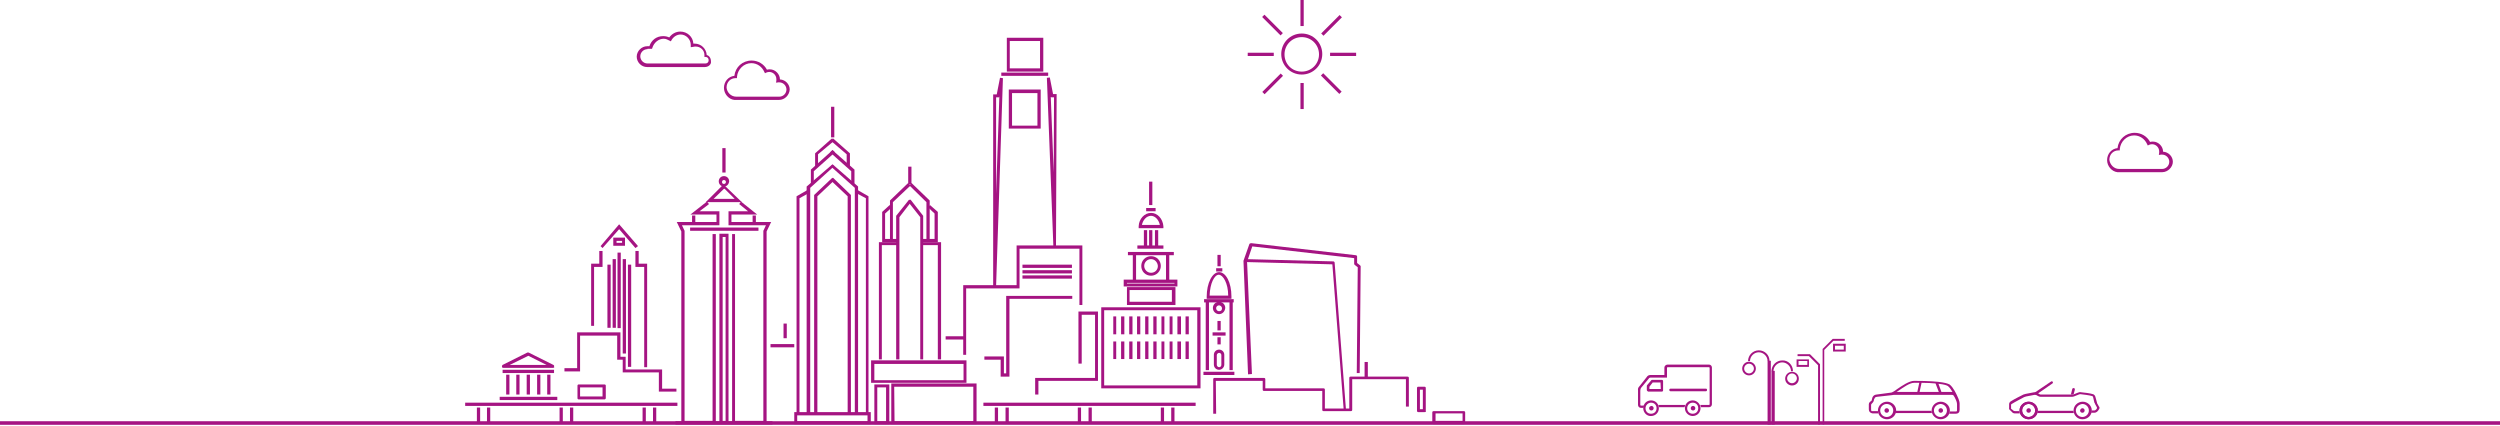 <?xml version="1.0" encoding="UTF-8"?>
<svg width="768px" height="131px" viewBox="0 0 768 131" version="1.1" xmlns="http://www.w3.org/2000/svg" xmlns:xlink="http://www.w3.org/1999/xlink">
    <!-- Generator: sketchtool 53.1 (72631) - https://sketchapp.com -->
    <title>6CA13D12-475F-448B-96BC-DCCBFB893FC4</title>
    <desc>Created with sketchtool.</desc>
    <g id="Name/DoB/Sex" stroke="none" stroke-width="1" fill="none" fill-rule="evenodd">
        <g id="Basic_768-991px-/-Nutral" transform="translate(0, -830)" fill="#A51482">
            <g id="00_Basics-/-Skylines/-Philadelphia" transform="translate(0, 830)">
                <g id="PA_PhillySkyline_Wide-01">
                    <g id="Phillidelphia_Skyline">
                        <g id="Group">
                            <path d="M227.9,62.1 L216.8,62.1 L221.8,57.1 L222.7,57.1 L227.9,62.1 Z M219.2,61.1 L225.7,61.1 L222.6,58 L222.4,58 L219.2,61.1 Z" id="Shape" fill-rule="nonzero"></path>
                            <path d="M222.4,57.3 C221.5,57.3 220.8,56.6 220.8,55.7 C220.8,54.8 221.5,54.1 222.4,54.1 C223.3,54.1 224,54.8 224,55.7 C223.9,56.6 223.3,57.3 222.4,57.3 Z M222.4,55.3 C222.1,55.3 221.8,55.5 221.8,55.9 C221.8,56.3 222,56.5 222.4,56.5 C222.7,56.5 223,56.3 223,55.9 C223,55.5 222.7,55.3 222.4,55.3 Z" id="Shape" fill-rule="nonzero"></path>
                            <rect id="Rectangle" x="221.9" y="45.5" width="1" height="7.5"></rect>
                            <polygon id="Path" points="219.9 130.2 209.3 130.2 209.3 71.1 207.9 68.2 220.1 68.2 220.1 65.9 212.1 65.9 217.2 61.9 217.8 62.7 214.9 64.9 221 64.9 221 69.2 209.5 69.2 210.3 70.9 210.3 129.3 218.9 129.3 218.9 71.9 219.9 71.9"></polygon>
                            <polygon id="Path" points="235.5 130.2 224.9 130.2 224.9 71.9 225.8 71.9 225.8 129.3 234.5 129.3 234.5 70.9 235.3 69.2 223.8 69.2 223.8 64.9 229.8 64.9 227.1 62.7 227.6 61.9 232.6 65.9 224.7 65.9 224.7 68.2 236.9 68.2 235.5 71.1"></polygon>
                            <rect id="Rectangle" x="212" y="69.9" width="21" height="1"></rect>
                            <path d="M223.8,130.2 L221,130.2 L221,71.8 L223.8,71.8 L223.8,130.2 Z M222,129.3 L222.9,129.3 L222.9,72.8 L222,72.8 L222,129.3 Z" id="Shape" fill-rule="nonzero"></path>
                            <rect id="Rectangle" x="212.6" y="66.2" width="1" height="2.5"></rect>
                            <rect id="Rectangle" x="231.2" y="66.2" width="1" height="2.5"></rect>
                            <rect id="Rectangle" x="207.5" y="129.4" width="29.8" height="1"></rect>
                            <rect id="Rectangle" x="255.3" y="32.8" width="1" height="9.4"></rect>
                            <polygon id="Path" points="251.1 127.1 250.1 127.1 250.1 59.9 255.7 54.6 256.3 55.4 251.1 60.3"></polygon>
                            <polygon id="Path" points="248.9 127.1 247.8 127.1 247.8 57.3 255.7 50.5 256.2 51.1 248.9 57.7"></polygon>
                            <polygon id="Path" points="250 56.4 249.1 56.4 249.1 52.1 255.8 46.1 256.5 46.8 250 52.6"></polygon>
                            <polygon id="Path" points="251.3 51.1 250.4 51.1 250.4 47.1 255.6 42.5 256.2 43.3 251.3 47.4"></polygon>
                            <polygon id="Path" points="261.4 127.1 260.4 127.1 260.4 60.3 255.2 55.4 255.9 54.6 261.4 59.9"></polygon>
                            <polygon id="Path" points="263.6 127.1 262.6 127.1 262.6 57.7 255.2 51.1 255.8 50.5 263.6 57.3"></polygon>
                            <polygon id="Path" points="262.5 56.4 261.5 56.4 261.5 52.6 255 46.8 255.7 46.1 262.5 52.1"></polygon>
                            <polygon id="Path" points="261.1 51.1 260.1 51.1 260.1 47.4 255.3 43.3 255.9 42.5 261.1 47.1"></polygon>
                            <polygon id="Path" points="245.6 127.4 244.7 127.4 244.7 60.3 248 58.4 248.5 59.3 245.6 60.9"></polygon>
                            <polygon id="Path" points="266.8 127.4 266 127.4 266 60.9 263 59.3 263.5 58.4 266.8 60.3"></polygon>
                            <path d="M267.5,130.3 L244,130.3 L244,126.6 L267.5,126.6 L267.5,130.3 L267.5,130.3 Z M244.9,129.4 L266.5,129.4 L266.5,127.6 L244.9,127.6 L244.9,129.4 Z" id="Shape" fill-rule="nonzero"></path>
                            <polygon id="Path" points="276.3 110.4 275.3 110.4 275.3 66.3 279.3 61.3 280 61.9 276.3 66.7"></polygon>
                            <polygon id="Path" points="283.6 110.4 282.7 110.4 282.7 66.7 278.9 61.9 279.7 61.3 283.6 66.3"></polygon>
                            <polygon id="Path" points="274.3 73.8 273.4 73.8 273.4 61.6 279 56.2 279.7 57 274.3 62.1"></polygon>
                            <polygon id="Path" points="275.7 74.4 271 74.4 271 65.1 273.3 63 274 63.7 271.9 65.6 271.9 73.4 275.7 73.4"></polygon>
                            <polygon id="Path" points="270.9 110.4 270 110.4 270 74.4 275.8 74.4 275.8 75.3 270.9 75.3"></polygon>
                            <polygon id="Path" points="285.6 73.8 284.6 73.8 284.6 62.1 279.4 57 280 56.2 285.6 61.6"></polygon>
                            <polygon id="Path" points="288.1 74.4 283.3 74.4 283.3 73.4 287.1 73.4 287.1 65.6 285.1 63.7 285.7 63 288.1 65.1"></polygon>
                            <polygon id="Path" points="289.1 110.4 288.1 110.4 288.1 75.3 283.2 75.3 283.2 74.4 289.1 74.4"></polygon>
                            <rect id="Rectangle" x="279" y="51.2" width="1" height="5.4"></rect>
                            <path d="M296.9,117.6 L267.6,117.6 L267.6,110.7 L296.9,110.7 L296.9,117.6 L296.9,117.6 Z M268.6,116.8 L296,116.8 L296,111.8 L268.6,111.8 L268.6,116.8 Z" id="Shape" fill-rule="nonzero"></path>
                            <path d="M273.2,130.3 L268.6,130.3 L268.6,118.1 L273.2,118.1 L273.2,130.3 Z M269.5,129.4 L272.2,129.4 L272.2,119 L269.5,119 L269.5,129.4 Z" id="Shape" fill-rule="nonzero"></path>
                            <path d="M300,130.3 L273.8,130.3 L273.8,117.8 L300,117.8 L300,130.3 Z M274.8,129.4 L299,129.4 L299,118.8 L274.7,118.8 L274.8,129.4 L274.8,129.4 Z" id="Shape" fill-rule="nonzero"></path>
                            <polygon id="Path" points="310.1 115.7 307.4 115.7 307.4 110.5 302.4 110.5 302.4 109.5 308.4 109.5 308.4 114.7 309.1 114.7 309.1 90.9 329.4 90.9 329.4 91.8 310.1 91.8"></polygon>
                            <polygon id="Path" points="319 121.2 318 121.2 318 116.1 336.4 116.1 336.4 96.7 332.3 96.7 332.3 111.7 331.3 111.7 331.3 95.7 337.3 95.7 337.3 117 319 117"></polygon>
                            <polygon id="Path" points="296.8 109 295.9 109 295.9 87.6 312.3 87.6 312.3 75.4 332.5 75.4 332.5 93.7 331.6 93.7 331.6 76.4 313.2 76.4 313.2 88.6 296.8 88.6"></polygon>
                            <rect id="Rectangle" x="314.1" y="81.3" width="15.2" height="1"></rect>
                            <rect id="Rectangle" x="314.1" y="83" width="15.2" height="1"></rect>
                            <rect id="Rectangle" x="314.1" y="84.6" width="15.2" height="1"></rect>
                            <path d="M319.7,39.5 L309.9,39.5 L309.9,27.5 L319.7,27.5 L319.7,39.5 Z M310.9,38.6 L318.7,38.6 L318.7,28.6 L310.9,28.6 L310.9,38.6 Z" id="Shape" fill-rule="nonzero"></path>
                            <path d="M306,87.9 L305.1,87.9 L305.1,29 L306.2,29 L307.2,23.9 L308.1,24 L306,87.9 Z M306,30 L306,59.6 L307,29.6 L306.9,29.9 L306,29.9 L306,30 Z" id="Shape" fill-rule="nonzero"></path>
                            <path d="M323.6,75.8 L321.6,23.9 L322.5,23.8 L323.5,28.9 L324.6,28.9 L324.4,75.7 L323.6,75.7 L323.6,75.8 Z M322.8,29.8 L323.7,53 L323.8,29.9 L323,29.9 L322.8,29.8 Z" id="Shape" fill-rule="nonzero"></path>
                            <rect id="Rectangle" x="307.6" y="22.3" width="14.4" height="1"></rect>
                            <path d="M320.5,22 L309.3,22 L309.3,11.6 L320.5,11.6 L320.5,22 Z M310.2,21 L319.5,21 L319.5,12.6 L310.2,12.6 L310.2,21 Z" id="Shape" fill-rule="nonzero"></path>
                            <polygon id="Path" points="195.2 76.2 190.2 70.4 185.1 76.2 184.5 75.6 190.2 68.9 196 75.6"></polygon>
                            <path d="M192,75.5 L188.4,75.5 L188.4,73 L192,73 L192,75.5 Z M189.4,74.6 L191.1,74.6 L191.1,74 L189.4,74 L189.4,74.6 Z" id="Shape" fill-rule="nonzero"></path>
                            <polygon id="Path" points="182.5 100.1 181.6 100.1 181.6 81 184.1 81 184.1 77.1 185.1 77.1 185.1 82 182.5 82"></polygon>
                            <polygon id="Path" points="198.8 112.8 197.9 112.8 197.9 82 195.2 82 195.2 77.1 196.2 77.1 196.2 81 198.8 81"></polygon>
                            <rect id="Rectangle" x="189.7" y="77.6" width="1" height="23.2"></rect>
                            <rect id="Rectangle" x="188.2" y="79.6" width="1" height="21.1"></rect>
                            <rect id="Rectangle" x="186.6" y="81.3" width="1" height="19.4"></rect>
                            <rect id="Rectangle" x="191.3" y="79.6" width="1" height="29"></rect>
                            <rect id="Rectangle" x="192.9" y="81.3" width="1" height="31.4"></rect>
                            <polygon id="Path" points="207.8 120.3 202.4 120.3 202.4 114.4 191.3 114.4 191.3 110.5 189.6 110.5 189.6 103.1 178.2 103.1 178.2 114.1 173.4 114.1 173.4 113.1 177.3 113.1 177.3 102.1 190.6 102.1 190.6 109.6 192.2 109.6 192.2 113.5 203.4 113.5 203.4 119.4 207.8 119.4"></polygon>
                            <path d="M357.4,70.1 L349.8,70.1 L349.8,69.5 C349.9,67.2 351.6,65.4 353.6,65.4 C355.6,65.4 357.2,67.2 357.4,69.5 L357.4,70.1 L357.4,70.1 Z M350.8,69.1 L356.3,69.1 C356,67.5 354.8,66.3 353.6,66.3 C352.2,66.3 351.1,67.6 350.8,69.1 Z" id="Shape" fill-rule="nonzero"></path>
                            <rect id="Rectangle" x="351.4" y="70.7" width="1" height="4.9"></rect>
                            <rect id="Rectangle" x="353" y="70.7" width="1" height="4.9"></rect>
                            <rect id="Rectangle" x="354.8" y="70.7" width="1" height="4.9"></rect>
                            <rect id="Rectangle" x="352.1" y="63.9" width="2.9" height="1"></rect>
                            <rect id="Rectangle" x="353" y="55.8" width="1" height="7.2"></rect>
                            <rect id="Rectangle" x="349.4" y="75.4" width="8" height="1"></rect>
                            <rect id="Rectangle" x="346.5" y="77.4" width="14.1" height="1"></rect>
                            <path d="M353.6,84.7 C351.9,84.7 350.6,83.4 350.6,81.7 C350.6,80 351.9,78.7 353.6,78.7 C355.3,78.7 356.6,80 356.6,81.7 C356.6,83.3 355.3,84.7 353.6,84.7 Z M353.6,79.6 C352.5,79.6 351.5,80.5 351.5,81.7 C351.5,82.8 352.4,83.8 353.6,83.8 C354.8,83.8 355.7,82.9 355.7,81.7 C355.6,80.5 354.7,79.6 353.6,79.6 Z" id="Shape" fill-rule="nonzero"></path>
                            <rect id="Rectangle" x="348" y="78" width="1" height="8.2"></rect>
                            <rect id="Rectangle" x="358.2" y="78" width="1" height="8.2"></rect>
                            <path d="M361.7,88 L345.2,88 L345.2,85.9 L361.7,85.9 L361.7,88 Z M346.2,87.1 L360.8,87.1 L360.8,86.9 L346.2,86.9 L346.2,87.1 Z" id="Shape" fill-rule="nonzero"></path>
                            <path d="M361.1,93.7 L346.2,93.7 L346.2,88.2 L361.1,88.2 L361.1,93.7 Z M347,92.7 L360,92.7 L360,89.1 L347,89.1 L347,92.7 Z" id="Shape" fill-rule="nonzero"></path>
                            <path d="M368.8,119.3 L338.3,119.3 L338.3,94.4 L368.8,94.4 L368.8,119.3 Z M339.2,118.4 L367.8,118.4 L367.8,95.3 L339.2,95.3 L339.2,118.4 Z" id="Shape" fill-rule="nonzero"></path>
                            <polyline id="Path" points="342 97.2 342 102.7 342.9 102.7 342.9 97.2"></polyline>
                            <polyline id="Path" points="344.4 97.2 344.4 102.7 345.4 102.7 345.4 97.2"></polyline>
                            <polyline id="Path" points="346.9 97.2 346.9 102.7 347.9 102.7 347.9 97.2"></polyline>
                            <polyline id="Path" points="349.3 97.2 349.3 102.7 350.3 102.7 350.3 97.2"></polyline>
                            <polyline id="Path" points="351.8 97.2 351.8 102.7 352.8 102.7 352.8 97.2"></polyline>
                            <polyline id="Path" points="354.3 97.2 354.3 102.7 355.3 102.7 355.3 97.2"></polyline>
                            <polyline id="Path" points="356.8 97.2 356.8 102.7 357.7 102.7 357.7 97.2"></polyline>
                            <polyline id="Path" points="359.3 97.2 359.3 102.7 360.2 102.7 360.2 97.2"></polyline>
                            <polyline id="Path" points="361.7 97.2 361.7 102.7 362.8 102.7 362.8 97.2"></polyline>
                            <polyline id="Path" points="364.2 97.2 364.2 102.7 365.2 102.7 365.2 97.2"></polyline>
                            <polyline id="Path" points="342 104.9 342 110.3 342.9 110.3 342.9 104.9"></polyline>
                            <polyline id="Path" points="344.4 104.9 344.4 110.3 345.4 110.3 345.4 104.9"></polyline>
                            <polyline id="Path" points="346.9 104.9 346.9 110.3 347.9 110.3 347.9 104.9"></polyline>
                            <polyline id="Path" points="349.3 104.9 349.3 110.3 350.3 110.3 350.3 104.9"></polyline>
                            <polyline id="Path" points="351.8 104.9 351.8 110.3 352.8 110.3 352.8 104.9"></polyline>
                            <polyline id="Path" points="354.3 104.9 354.3 110.3 355.3 110.3 355.3 104.9"></polyline>
                            <polyline id="Path" points="356.8 104.9 356.8 110.3 357.7 110.3 357.7 104.9"></polyline>
                            <polyline id="Path" points="359.3 104.9 359.3 110.3 360.2 110.3 360.2 104.9"></polyline>
                            <polyline id="Path" points="361.7 104.9 361.7 110.3 362.8 110.3 362.8 104.9"></polyline>
                            <polyline id="Path" points="364.2 104.9 364.2 110.3 365.2 110.3 365.2 104.9"></polyline>
                            <rect id="Rectangle" x="302.1" y="123.7" width="65.2" height="1"></rect>
                            <rect id="Rectangle" x="305.6" y="125.2" width="1" height="4.7"></rect>
                            <rect id="Rectangle" x="308.9" y="125.2" width="1" height="4.7"></rect>
                            <rect id="Rectangle" x="331.1" y="125.2" width="1" height="4.7"></rect>
                            <rect id="Rectangle" x="334.4" y="125.2" width="1" height="4.7"></rect>
                            <rect id="Rectangle" x="356.6" y="125.2" width="1" height="4.7"></rect>
                            <rect id="Rectangle" x="359.8" y="125.2" width="1" height="4.7"></rect>
                            <rect id="Rectangle" x="142.9" y="123.7" width="65.2" height="1"></rect>
                            <rect id="Rectangle" x="146.5" y="125.2" width="1" height="4.7"></rect>
                            <rect id="Rectangle" x="149.6" y="125.2" width="1" height="4.7"></rect>
                            <rect id="Rectangle" x="171.9" y="125.2" width="1" height="4.7"></rect>
                            <rect id="Rectangle" x="175.1" y="125.2" width="1" height="4.7"></rect>
                            <rect id="Rectangle" x="197.4" y="125.2" width="1" height="4.7"></rect>
                            <rect id="Rectangle" x="200.6" y="125.2" width="1" height="4.7"></rect>
                            <rect id="Rectangle" x="236.7" y="105.7" width="7.3" height="1"></rect>
                            <rect id="Rectangle" x="240.7" y="99.4" width="1" height="4.5"></rect>
                            <rect id="Rectangle" x="290.5" y="103.3" width="5.8" height="1"></rect>
                            <path d="M373.6,127.1 L372.7,127.1 L372.7,116.5 C372.7,116.2 372.9,116.1 373.1,116.1 L388.3,116.1 C388.6,116.1 388.7,116.3 388.7,116.5 L388.7,119.3 L406.6,119.3 C406.9,119.3 407,119.5 407,119.7 L407,125.5 L414.5,125.5 L414.5,116.1 C414.5,115.8 414.7,115.7 414.9,115.7 L432.4,115.7 C432.7,115.7 432.8,115.9 432.8,116.1 L432.8,124.9 L431.9,124.9 L431.9,116.5 L415.4,116.5 L415.4,125.9 C415.4,126.2 415.2,126.3 415,126.3 L406.6,126.3 C406.3,126.3 406.2,126.1 406.2,125.9 L406.2,120.1 L388.3,120.1 C388,120.1 387.9,119.9 387.9,119.7 L387.9,117 L373.5,117 L373.6,127.1 L373.6,127.1 Z" id="Path"></path>
                            <path d="M383.4,115 L382,80.3 C382,80.3 382,80.2 382,80.1 L383.8,75 C383.9,74.8 384.1,74.7 384.4,74.7 L416.5,78.4 C416.7,78.4 416.9,78.6 416.9,78.8 L416.9,80.8 L417.8,81.5 C417.9,81.6 418,81.7 418,81.8 L417.7,114.6 L416.8,114.6 L417.1,82.1 L416.2,81.4 C416.1,81.3 416,81.2 416,81.1 L416,79.3 L384.7,75.7 L383.1,80.4 L384.6,114.9 L383.4,115 Z" id="Path"></path>
                            <path d="M412.8,126.1 L409.3,81.2 L382.7,80.5 L382.7,79.6 L409.6,80.3 C409.8,80.3 410,80.5 410,80.7 L413.5,126.1 L412.8,126.1 Z" id="Path"></path>
                            <rect id="Rectangle" x="0" y="129.4" width="1440" height="1.1"></rect>
                            <rect id="Rectangle" x="419.2" y="111.2" width="1" height="5"></rect>
                            <rect id="Rectangle" x="374" y="78.3" width="1" height="3.5"></rect>
                            <rect id="Rectangle" x="373.6" y="82.4" width="1.9" height="1"></rect>
                            <path d="M378.3,91.8 L370.7,91.8 L370.7,91.4 C370.7,91.3 370.7,91.2 370.7,91.1 C370.7,87 372.4,83.6 374.5,83.6 C376.6,83.6 378.3,86.8 378.3,91.1 C378.3,91.2 378.3,91.3 378.3,91.4 L378.3,91.8 L378.3,91.8 Z M371.6,90.8 L377.3,90.8 C377.3,87 375.7,84.4 374.4,84.4 C373.1,84.4 371.7,87 371.6,90.8 Z" id="Shape" fill-rule="nonzero"></path>
                            <path d="M374.5,96.5 C373.5,96.5 372.6,95.7 372.6,94.6 C372.6,93.6 373.4,92.7 374.5,92.7 C375.5,92.7 376.4,93.5 376.4,94.6 C376.3,95.7 375.5,96.5 374.5,96.5 Z M374.5,93.8 C374.1,93.8 373.6,94.1 373.6,94.7 C373.6,95.1 373.9,95.6 374.5,95.6 C375.1,95.6 375.4,95.3 375.4,94.7 C375.4,94.3 375,93.8 374.5,93.8 Z" id="Shape" fill-rule="nonzero"></path>
                            <rect id="Rectangle" x="374" y="98.6" width="1" height="2.9"></rect>
                            <rect id="Rectangle" x="374" y="103.6" width="1" height="2.2"></rect>
                            <path d="M374.5,113.6 C373.6,113.6 372.9,112.9 372.9,112 L372.9,109 C372.9,108.1 373.6,107.4 374.5,107.4 C375.4,107.4 376.1,108.1 376.1,109 L376.1,112 C376.1,112.8 375.4,113.6 374.5,113.6 Z M374.5,108.4 C374.2,108.4 373.8,108.7 373.8,109.1 L373.8,112.1 C373.8,112.4 374.1,112.8 374.5,112.8 C374.9,112.8 375.2,112.5 375.2,112.1 L375.2,109.1 C375.2,108.6 374.8,108.4 374.5,108.4 Z" id="Shape" fill-rule="nonzero"></path>
                            <rect id="Rectangle" x="370.4" y="92.6" width="1" height="21.1"></rect>
                            <rect id="Rectangle" x="377.7" y="92.6" width="1" height="21.1"></rect>
                            <rect id="Rectangle" x="369.9" y="91.9" width="9.1" height="1"></rect>
                            <rect id="Rectangle" x="372.5" y="102.1" width="4" height="1"></rect>
                            <rect id="Rectangle" x="369.7" y="114.2" width="9.5" height="1"></rect>
                            <path d="M169.9,113 L154.6,113 C154.4,113 154.2,112.9 154.2,112.7 C154.2,112.5 154.2,112.3 154.4,112.1 L162,108.3 C162.1,108.3 162.3,108.3 162.4,108.3 L170,112.1 C170.2,112.2 170.3,112.4 170.2,112.7 C170.4,112.8 170.2,113 169.9,113 Z M156.6,112.1 L167.9,112.1 L162.3,109.3 L156.6,112.1 Z" id="Shape" fill-rule="nonzero"></path>
                            <rect id="Rectangle" x="154.4" y="113.6" width="15.8" height="1"></rect>
                            <rect id="Rectangle" x="155.5" y="115.1" width="1" height="6.1"></rect>
                            <rect id="Rectangle" x="158.6" y="115.1" width="1" height="6.1"></rect>
                            <rect id="Rectangle" x="161.8" y="115.1" width="1" height="6.1"></rect>
                            <rect id="Rectangle" x="165" y="115.1" width="1" height="6.1"></rect>
                            <rect id="Rectangle" x="168.1" y="115.1" width="1" height="6.1"></rect>
                            <rect id="Rectangle" x="153.5" y="121.9" width="17.7" height="1"></rect>
                            <path d="M185.7,122.7 L177.8,122.7 C177.5,122.7 177.4,122.5 177.4,122.3 L177.4,118.5 C177.4,118.2 177.6,118.1 177.8,118.1 L185.7,118.1 C186,118.1 186.1,118.3 186.1,118.5 L186.1,122.3 C186.1,122.5 185.9,122.7 185.7,122.7 Z M178.2,121.8 L185.1,121.8 L185.1,119 L178.2,119 L178.2,121.8 Z" id="Shape" fill-rule="nonzero"></path>
                            <path d="M437.6,126.6 L435.7,126.6 C435.4,126.6 435.3,126.4 435.3,126.2 L435.3,119.2 C435.3,118.9 435.5,118.8 435.7,118.8 L437.6,118.8 C437.9,118.8 438,119 438,119.2 L438,126.2 C438.1,126.5 438,126.6 437.6,126.6 Z M436.2,125.7 L437.1,125.7 L437.1,119.7 L436.2,119.7 L436.2,125.7 Z" id="Shape" fill-rule="nonzero"></path>
                            <path d="M449.7,130.3 L440.4,130.3 C440.1,130.3 440,130.1 440,129.9 L440,126.7 C440,126.4 440.2,126.3 440.4,126.3 L449.7,126.3 C450,126.3 450.1,126.5 450.1,126.7 L450.1,129.8 C450.3,130.1 450,130.3 449.7,130.3 Z M441,129.3 L449.3,129.3 L449.3,127 L441,127 L441,129.3 Z" id="Shape" fill-rule="nonzero"></path>
                            <g transform="translate(383, 0)">
                                <path d="M16.9,22.9 C13.4,22.9 10.6,20.1 10.6,16.6 C10.6,13.1 13.4,10.3 16.9,10.3 C20.4,10.3 23.2,13.1 23.2,16.6 C23.2,20.1 20.4,22.9 16.9,22.9 Z M16.9,11.4 C14,11.4 11.6,13.7 11.6,16.7 C11.6,19.7 13.9,22 16.9,22 C19.8,22 22.2,19.7 22.2,16.7 C22.2,13.7 19.8,11.4 16.9,11.4 Z" id="Shape" fill-rule="nonzero"></path>
                                <rect id="Rectangle" x="16.5" y="0" width="1" height="8"></rect>
                                <rect id="Rectangle" x="16.5" y="25.5" width="1" height="8"></rect>
                                <rect id="Rectangle" x="0.3" y="16.2" width="8" height="1"></rect>
                                <rect id="Rectangle" x="25.6" y="16.2" width="8" height="1"></rect>
                                <rect id="Rectangle" transform="translate(7.873, 7.731) rotate(-45) translate(-7.873, -7.731) " x="7.423" y="3.731" width="1" height="8"></rect>
                                <rect id="Rectangle" transform="translate(25.932, 25.711) rotate(-45) translate(-25.932, -25.711) " x="25.482" y="21.711" width="1" height="8"></rect>
                                <rect id="Rectangle" transform="translate(7.924, 25.733) rotate(-45) translate(-7.924, -25.733) " x="3.924" y="25.283" width="8" height="1"></rect>
                                <rect id="Rectangle" transform="translate(26.018, 7.765) rotate(-45) translate(-26.018, -7.765) " x="22.018" y="7.315" width="8" height="1"></rect>
                            </g>
                            <path d="M239.3,30.7 L225.6,30.7 L225.6,30.7 C223.8,30.5 222.4,28.8 222.4,27 C222.4,25.1 223.7,23.5 225.6,23.3 C225.9,20.6 228.1,18.6 230.9,18.6 C232.9,18.6 234.7,19.7 235.6,21.4 C235.9,21.3 236.3,21.3 236.5,21.3 C238.2,21.3 239.6,22.8 239.6,24.4 L239.6,24.4 C241.3,24.5 242.6,25.9 242.6,27.5 C242.5,29.2 241.1,30.7 239.3,30.7 Z M226.2,29.7 L239.4,29.7 C240.6,29.7 241.6,28.7 241.6,27.5 C241.6,26.3 240.6,25.3 239.4,25.3 C239.3,25.3 239.2,25.3 239.1,25.3 L238.4,25.4 L238.5,24.7 C238.5,24.6 238.5,24.4 238.5,24.3 C238.5,23.1 237.5,22.1 236.3,22.1 C236,22.1 235.6,22.2 235.4,22.3 L235,22.5 L234.8,22.1 C234.1,20.5 232.6,19.4 230.8,19.4 C228.5,19.4 226.6,21.3 226.4,23.6 L226.4,24 L226,24 C224.4,24 223.2,25.2 223.2,26.9 C223.3,28.3 224.5,29.7 226.2,29.7 L226.2,29.7 Z" id="Shape" fill-rule="nonzero"></path>
                            <path d="M664.2,52.9 L650.5,52.9 L650.5,52.9 C648.7,52.7 647.3,51 647.3,49.2 C647.3,47.3 648.6,45.7 650.5,45.5 C650.8,42.8 653,40.8 655.8,40.8 C657.8,40.8 659.6,41.9 660.5,43.6 C660.8,43.5 661.2,43.5 661.4,43.5 C663.1,43.5 664.5,45 664.5,46.6 L664.5,46.6 C666.2,46.7 667.5,48.1 667.5,49.7 C667.5,51.3 666,52.9 664.2,52.9 Z M651,51.9 L664.2,51.9 C665.4,51.9 666.4,50.9 666.4,49.7 C666.4,48.5 665.4,47.5 664.2,47.5 C664.1,47.5 664,47.5 663.9,47.5 L663.2,47.6 L663.3,46.9 C663.3,46.8 663.3,46.6 663.3,46.5 C663.3,45.3 662.3,44.3 661.1,44.3 C660.8,44.3 660.4,44.4 660.2,44.5 L659.8,44.7 L659.6,44.3 C658.9,42.7 657.4,41.6 655.6,41.6 C653.3,41.6 651.4,43.5 651.2,45.8 L651.2,46.2 L650.8,46.2 C649.2,46.2 648,47.4 648,49.1 C648.2,50.6 649.4,51.9 651,51.9 L651,51.9 Z" id="Shape" fill-rule="nonzero"></path>
                            <path d="M216.5,20.6 L198.8,20.6 C197,20.6 195.6,19.1 195.6,17.4 C195.6,15.7 197.1,14.2 198.8,14.2 L199.5,14.2 C200.1,12.3 201.7,11.1 203.7,11.1 C204.4,11.1 204.9,11.2 205.6,11.5 C206.4,10.4 207.6,9.7 209,9.7 C211.1,9.7 212.9,11.3 213,13.4 C213.1,13.4 213.3,13.4 213.4,13.4 C215.4,13.4 217,15 217.1,16.9 C217.9,17.1 218.4,17.9 218.4,18.8 C218.6,19.7 217.7,20.6 216.5,20.6 Z M198.9,15.1 C197.7,15.1 196.7,16.1 196.7,17.3 C196.7,18.5 197.7,19.5 198.9,19.5 L216.7,19.5 C217.3,19.5 217.7,19.1 217.7,18.5 C217.7,17.9 217.3,17.5 216.8,17.5 L216.4,17.5 L216.4,17 L216.4,16.9 C216.4,15.4 215.2,14.3 213.7,14.3 C213.5,14.3 213.3,14.3 212.9,14.4 L212.2,14.5 L212.2,13.8 C212.2,12 210.7,10.6 209.1,10.6 C207.9,10.6 206.9,11.3 206.3,12.3 L206.1,12.7 L205.7,12.5 C205.1,12.2 204.6,11.9 203.9,11.9 C202.3,11.9 200.9,13.1 200.4,14.7 L200.3,15 L198.9,15 L198.9,15.1 L198.9,15.1 Z" id="Shape" fill-rule="nonzero"></path>
                        </g>
                    </g>
                    <g id="Group" transform="translate(503, 112)">
                        <path d="M2.9,7.8 L2.9,6.6 C2.9,6.5 2.9,6.5 3,6.3 L4.3,4.8 C4.3,4.7 4.4,4.7 4.6,4.7 L7.5,4.7 C7.7,4.7 7.9,4.8 7.9,5.1 L7.9,7.9 C7.9,8.1 7.8,8.3 7.5,8.3 L3.3,8.3 C3.1,8.2 2.9,8 2.9,7.8 Z M7.1,5.5 L4.7,5.5 L3.7,6.8 L3.7,7.5 L7.2,7.5 L7.1,5.5 L7.1,5.5 L7.1,5.5 Z" id="Shape" fill-rule="nonzero"></path>
                        <path d="M10.2,8.2 L21,8.2 C21.2,8.2 21.4,8.1 21.4,7.8 C21.4,7.5 21.3,7.4 21,7.4 L10.2,7.4 C10,7.4 9.8,7.5 9.8,7.8 C9.8,8 10,8.2 10.2,8.2 Z" id="Path"></path>
                        <path d="M16.4,13.4 C16.4,13.8 16.7,14.1 17.1,14.1 C17.5,14.1 17.8,13.8 17.8,13.4 C17.8,13 17.5,12.7 17.1,12.7 C16.7,12.7 16.4,13 16.4,13.4 Z" id="Path"></path>
                        <path d="M3.6,13.4 C3.6,13.8 3.9,14.1 4.3,14.1 C4.7,14.1 5,13.8 5,13.4 C5,13 4.7,12.7 4.3,12.7 C3.9,12.8 3.6,13 3.6,13.4 Z" id="Path"></path>
                        <path d="M14.6,13.4 C14.6,12 15.7,11 17,11 C18.3,11 19.4,12.1 19.4,13.4 C19.4,14.8 18.3,15.8 17,15.8 C15.7,15.8 14.6,14.7 14.6,13.4 Z M15.3,13.4 C15.3,14.4 16,15.1 17,15.1 C18,15.1 18.7,14.4 18.7,13.4 C18.7,12.4 18,11.7 17,11.7 C16,11.7 15.3,12.5 15.3,13.4 Z" id="Shape" fill-rule="nonzero"></path>
                        <path d="M1.8,13.4 C1.8,12 2.9,11 4.2,11 C5.6,11 6.6,12.1 6.6,13.4 C6.6,14.8 5.5,15.8 4.2,15.8 C2.9,15.9 1.8,14.7 1.8,13.4 Z M2.5,13.4 C2.5,14.4 3.2,15.1 4.2,15.1 C5.2,15.1 5.9,14.4 5.9,13.4 C5.9,12.4 5.2,11.7 4.2,11.7 C3.3,11.7 2.5,12.5 2.5,13.4 Z" id="Shape" fill-rule="nonzero"></path>
                        <path d="M0.6,6.7 L2.9,3.8 C3.1,3.4 3.6,3.2 4,3.2 L8.3,3.2 L8.3,0.9 C8.3,0.4 8.8,0 9.3,0 L22,0 C22.5,0 22.9,0.4 22.9,0.9 L22.9,12.2 C22.9,12.7 22.5,13.1 22,13.1 L19.5,13.1 C19.5,12.8 19.4,12.6 19.3,12.4 L22,12.4 C22.1,12.4 22.2,12.3 22.2,12.2 L22.2,1 C22.2,0.9 22.1,0.8 22,0.8 L9.3,0.8 C9.2,0.8 9.1,0.9 9.1,1 L9.1,4 L8.4,4 L4,4 C3.8,4 3.6,4.1 3.5,4.3 L1.1,7.2 C1,7.4 0.9,7.7 0.9,8 L0.9,12.4 C0.9,12.5 1,12.6 1.1,12.6 L2.1,12.6 C2,12.8 2,13 1.9,13.3 L1.1,13.3 C0.6,13.3 0.2,12.9 0.2,12.4 L0.2,7.9 C0.1,7.4 0.3,7 0.6,6.7 Z" id="Path"></path>
                        <path d="M8.6,12.4 L9.1,12.4 L9.4,12.4 L14.7,12.4 C14.6,12.6 14.6,12.8 14.5,13.1 L9.3,13.1 L9.1,13.1 L6.6,13.1 C6.6,12.8 6.5,12.6 6.4,12.4 L8.3,12.4 L8.6,12.4 Z" id="Path"></path>
                    </g>
                    <g id="Group" transform="translate(574, 117)">
                        <path d="M21.5,9.1 C21.5,9.5 21.8,9.8 22.2,9.8 C22.6,9.8 22.9,9.5 22.9,9.1 C22.9,8.7 22.6,8.4 22.2,8.4 C21.8,8.4 21.5,8.7 21.5,9.1 Z" id="Path"></path>
                        <path d="M4.9,9.1 C4.9,9.5 5.2,9.8 5.6,9.8 C6,9.8 6.3,9.5 6.3,9.1 C6.3,8.7 6,8.4 5.6,8.4 C5.2,8.4 4.9,8.7 4.9,9.1 Z" id="Path"></path>
                        <path d="M19.4,9.1 C19.4,7.6 20.7,6.4 22.2,6.4 C23.7,6.4 25,7.6 25,9.1 C25,10.6 23.7,11.8 22.2,11.8 C20.7,11.8 19.4,10.6 19.4,9.1 Z M20.1,9.1 C20.1,10.2 21,11.1 22.1,11.1 C23.2,11.1 24.1,10.2 24.1,9.1 C24.1,8 23.2,7.1 22.1,7.1 C21,7.2 20.1,8 20.1,9.1 Z" id="Shape" fill-rule="nonzero"></path>
                        <path d="M8.4,9.2 L19.4,9.2 C19.4,9.5 19.4,9.7 19.5,9.9 L8.2,9.9 C8.3,9.7 8.3,9.4 8.4,9.2 Z" id="Path"></path>
                        <path d="M2.9,9.1 C2.9,7.6 4.2,6.4 5.7,6.4 C7.2,6.4 8.5,7.6 8.5,9.1 C8.5,10.6 7.2,11.8 5.7,11.8 C4.1,11.8 2.9,10.6 2.9,9.1 Z M3.6,9.1 C3.6,10.2 4.5,11.1 5.6,11.1 C6.7,11.1 7.6,10.2 7.6,9.1 C7.6,8 6.7,7.1 5.6,7.1 C4.5,7.1 3.6,8 3.6,9.1 Z" id="Shape" fill-rule="nonzero"></path>
                        <path d="M0.1,7.2 L0.1,8.5 C0.1,8.9 0.1,9.5 0.7,9.8 C0.9,9.9 1.1,10 1.3,10 L3,10 C3,9.7 2.9,9.5 2.9,9.3 L1.3,9.3 C1.2,9.3 1.1,9.3 1,9.3 C0.8,9.3 0.8,8.8 0.8,8.7 L0.8,7.3 C0.8,7.2 1.1,6.9 1.2,6.8 L1.2,6.8 C1.4,6.6 1.5,6.4 1.6,6.2 L1.7,5.7 C1.9,5.3 2,5.1 2.2,5 C2.3,5 2.5,4.9 2.6,4.9 L7.1,4.4 L7.1,4.4 L7.8,4.3 L25.7,4.3 C25.9,4.3 26.1,4.4 26.2,4.6 C26.2,4.7 26.3,4.8 26.4,4.9 C26.6,5.3 27.2,6.4 27.2,7.1 L27.2,8.8 C27.2,9.4 27.2,9.4 26.7,9.4 L24.9,9.4 C24.9,9.7 24.9,9.9 24.8,10.1 L26.7,10.1 C27.7,10.1 28,9.6 28,8.8 L28,7 C28,6.1 27.3,4.7 27.2,4.5 C27.1,4.3 26.1,2 24.9,1.1 C24.4,0.9 23.2,0 14,0 C12.5,0 10.3,1.5 8.7,2.6 C8.1,3.1 7.2,3.6 7,3.6 L2.5,4.2 C2.3,4.2 2,4.3 1.8,4.4 C1.5,4.6 1.2,4.9 1.1,5.5 L1,5.9 C1,6 1,6.1 0.8,6.2 L0.8,6.2 C0.5,6.4 0.1,6.7 0.1,7.2 Z M22.4,3.4 L21.5,0.9 C23.4,1.1 24.1,1.4 24.4,1.6 C24.9,2 25.4,2.7 25.8,3.4 C25.8,3.4 22.4,3.4 22.4,3.4 Z M15.7,3.4 L16.3,0.6 C18.1,0.6 19.5,0.7 20.6,0.8 L21.6,3.4 L15.7,3.4 L15.7,3.4 Z M8.6,3.4 C8.8,3.3 9,3.2 9.1,3.1 C10.6,2.1 12.6,0.6 14,0.6 C14.6,0.6 15.1,0.6 15.6,0.6 L15,3.4 L8.6,3.4 Z" id="Shape" fill-rule="nonzero"></path>
                    </g>
                    <g id="Group" transform="translate(617, 117)">
                        <path d="M8.4,4.2 L8.6,4.2 L13.5,0.8 C13.7,0.7 13.7,0.4 13.6,0.3 C13.5,0.1 13.2,0.1 13.1,0.2 L8.2,3.5 C8,3.6 8,3.9 8,4.1 C8.2,4.2 8.3,4.2 8.4,4.2 Z" id="Path"></path>
                        <path d="M22,9.1 C22,9.5 22.3,9.8 22.7,9.8 C23.1,9.8 23.4,9.5 23.4,9.1 C23.4,8.7 23.1,8.4 22.7,8.4 C22.4,8.4 22,8.8 22,9.1 Z" id="Path"></path>
                        <path d="M5.5,9.1 C5.5,9.5 5.8,9.8 6.2,9.8 C6.6,9.8 6.9,9.5 6.9,9.1 C6.9,8.7 6.6,8.4 6.2,8.4 C5.8,8.4 5.5,8.8 5.5,9.1 Z" id="Path"></path>
                        <path d="M20,9.1 C20,7.6 21.3,6.4 22.8,6.4 C24.3,6.4 25.6,7.6 25.6,9.1 C25.6,10.6 24.3,11.8 22.8,11.8 C21.3,11.9 20,10.6 20,9.1 Z M20.7,9.1 C20.7,10.2 21.6,11.1 22.7,11.1 C23.8,11.1 24.7,10.2 24.7,9.1 C24.7,8 23.8,7.1 22.7,7.1 C21.7,7.2 20.7,8 20.7,9.1 Z" id="Shape" fill-rule="nonzero"></path>
                        <path d="M3.4,9.1 C3.4,7.6 4.7,6.4 6.2,6.4 C7.7,6.4 9,7.6 9,9.1 C9,10.6 7.7,11.8 6.2,11.8 C4.7,11.8 3.4,10.6 3.4,9.1 Z M4.2,9.1 C4.2,10.2 5.1,11.1 6.2,11.1 C7.3,11.1 8.2,10.2 8.2,9.1 C8.2,8 7.3,7.1 6.2,7.1 C5.1,7.1 4.2,8 4.2,9.1 Z" id="Shape" fill-rule="nonzero"></path>
                        <path d="M3.4,9.1 C3.4,7.6 4.7,6.4 6.2,6.4 C7.7,6.4 9,7.6 9,9.1 C9,10.6 7.7,11.8 6.2,11.8 C4.7,11.8 3.4,10.6 3.4,9.1 Z M4.2,9.1 C4.2,10.2 5.1,11.1 6.2,11.1 C7.3,11.1 8.2,10.2 8.2,9.1 C8.2,8 7.3,7.1 6.2,7.1 C5.1,7.1 4.2,8 4.2,9.1 Z" id="Shape" fill-rule="nonzero"></path>
                        <path d="M9,9.2 L20,9.2 C20,9.5 20,9.7 20.1,9.9 L8.8,9.9 C8.9,9.7 9,9.5 9,9.2 Z" id="Path"></path>
                        <path d="M0.2,7.2 C0.2,6.8 0.4,6.5 0.7,6.3 C1.8,5.6 3.8,4.6 4.6,4.2 C4.8,4.1 5.1,4.1 5.3,4 L7.9,3.5 C8.1,3.5 8.2,3.5 8.3,3.5 C8.6,3.5 8.7,3.5 8.9,3.6 C8.9,3.6 9,3.7 9.1,3.8 C9.4,4 9.6,4.2 9.9,4.2 L19.6,4.2 C19.7,4.2 19.8,4.2 19.9,4.2 L21.4,3.6 C21.7,3.5 22,3.4 22.3,3.5 C23.3,3.6 25.1,3.8 26,4.1 C26.3,4.2 26.6,4.5 26.7,4.9 L27.2,6.7 C27.2,6.8 27.2,6.9 27.3,7 L27.8,7.9 C28,8 28,8.3 27.9,8.6 C27.7,9 27.4,9.3 27.2,9.5 C26.9,9.7 26.7,9.8 26.3,9.8 L25.4,9.8 C25.4,9.5 25.5,9.4 25.5,9.1 L26.2,9.1 C26.4,9.1 26.5,9.1 26.7,9 C26.9,8.9 27.1,8.6 27.2,8.4 C27.2,8.3 27.2,8.1 27.1,8 L26.6,7.1 C26.6,7 26.5,6.8 26.4,6.7 L26,5 C26,4.9 25.9,4.8 25.8,4.7 C24.9,4.4 23,4.2 22.2,4.1 L22.1,4.1 C21.9,4.1 21.8,4.1 21.6,4.2 L20.1,4.8 C19.9,4.8 19.8,4.9 19.6,4.9 L9.9,4.9 C9.4,4.9 9,4.6 8.6,4.4 C8.6,4.4 8.5,4.3 8.4,4.3 C8.4,4.3 8.2,4.3 8,4.3 L5.4,4.8 C5.2,4.9 5,4.9 4.8,5 C4.1,5.4 2.1,6.4 1,7.1 C0.9,7.1 0.8,7.2 0.8,7.4 L0.8,8.4 C0.8,8.5 0.8,8.7 1,8.7 L1.6,9.2 C1.7,9.2 1.8,9.3 2,9.3 L3.4,9.3 C3.4,9.6 3.4,9.8 3.5,10 L2,10 C1.7,10 1.3,9.9 1.1,9.6 L0.6,9.1 C0.3,8.9 0.1,8.6 0.2,8.2 L0.2,7.2 Z" id="Path"></path>
                        <path d="M20,4.2 C19.9,4.2 19.8,4.2 19.7,4.2 L19.2,4.2 C19.2,4.2 19.2,4.2 19.2,4.1 L19.6,2.5 C19.6,2.3 19.9,2.2 20.1,2.2 C20.3,2.2 20.4,2.5 20.4,2.7 L20,4.2 Z" id="Path"></path>
                    </g>
                    <g id="Group" transform="translate(535, 104)">
                        <g transform="translate(16.708, 0)">
                            <polygon id="Path" points="8.7 26.4 8.2 26.4 8.2 3.2 11.3 0.1 15 0.1 15 0.7 11.5 0.7 8.7 3.5"></polygon>
                            <path d="M15.3,4 L11.4,4 L11.4,1.6 L15.3,1.6 C15.3,1.6 15.3,4 15.3,4 Z M12,3.4 L14.7,3.4 L14.7,2.2 L12,2.2 L12,3.4 Z" id="Shape" fill-rule="nonzero"></path>
                            <polygon id="Path" points="7.4 26.4 6.8 26.4 6.8 8.2 4 5.4 0.5 5.4 0.5 4.8 4.3 4.8 7.4 7.9"></polygon>
                            <path d="M4,8.7 L0.2,8.7 L0.2,6.4 L4,6.4 C4,6.4 4,8.7 4,8.7 Z M0.8,8.1 L3.5,8.1 L3.5,6.9 L0.8,6.9 L0.8,8.1 Z" id="Shape" fill-rule="nonzero"></path>
                        </g>
                        <g transform="translate(0, 3.523)">
                            <rect id="Rectangle" x="8" y="3.3" width="1" height="19.6"></rect>
                            <path d="M8.6,3.4 L8,3.4 C8,1.9 6.7,0.7 5.3,0.7 C3.8,0.7 2.6,2 2.6,3.4 L2,3.4 C2,1.6 3.5,0.1 5.3,0.1 C7.1,0.1 8.6,1.5 8.6,3.4 Z" id="Path"></path>
                            <path d="M2.3,7.8 C1.2,7.8 0.2,6.9 0.2,5.7 C0.2,4.6 1.1,3.6 2.3,3.6 C3.4,3.6 4.4,4.5 4.4,5.7 C4.4,6.8 3.5,7.8 2.3,7.8 Z M2.3,4.2 C1.5,4.2 0.8,4.9 0.8,5.7 C0.8,6.5 1.5,7.2 2.3,7.2 C3.1,7.2 3.8,6.5 3.8,5.7 C3.8,4.9 3.1,4.2 2.3,4.2 Z" id="Shape" fill-rule="nonzero"></path>
                            <rect id="Rectangle" x="9.2" y="6.4" width="1" height="16.5"></rect>
                            <path d="M15.8,6.5 L15.2,6.5 C15.2,5 13.9,3.8 12.5,3.8 C11.1,3.8 9.8,5 9.8,6.5 L9.2,6.5 C9.2,4.7 10.7,3.2 12.5,3.2 C14.3,3.1 15.8,4.6 15.8,6.5 Z" id="Path"></path>
                            <path d="M15.5,10.9 C14.4,10.9 13.4,10 13.4,8.8 C13.4,7.7 14.3,6.7 15.5,6.7 C16.7,6.7 17.6,7.6 17.6,8.8 C17.6,10 16.7,10.9 15.5,10.9 Z M15.5,7.2 C14.7,7.2 14,7.9 14,8.7 C14,9.5 14.7,10.2 15.5,10.2 C16.3,10.2 17,9.5 17,8.7 C17,7.9 16.3,7.2 15.5,7.2 Z" id="Shape" fill-rule="nonzero"></path>
                        </g>
                    </g>
                </g>
            </g>
        </g>
    </g>
</svg>